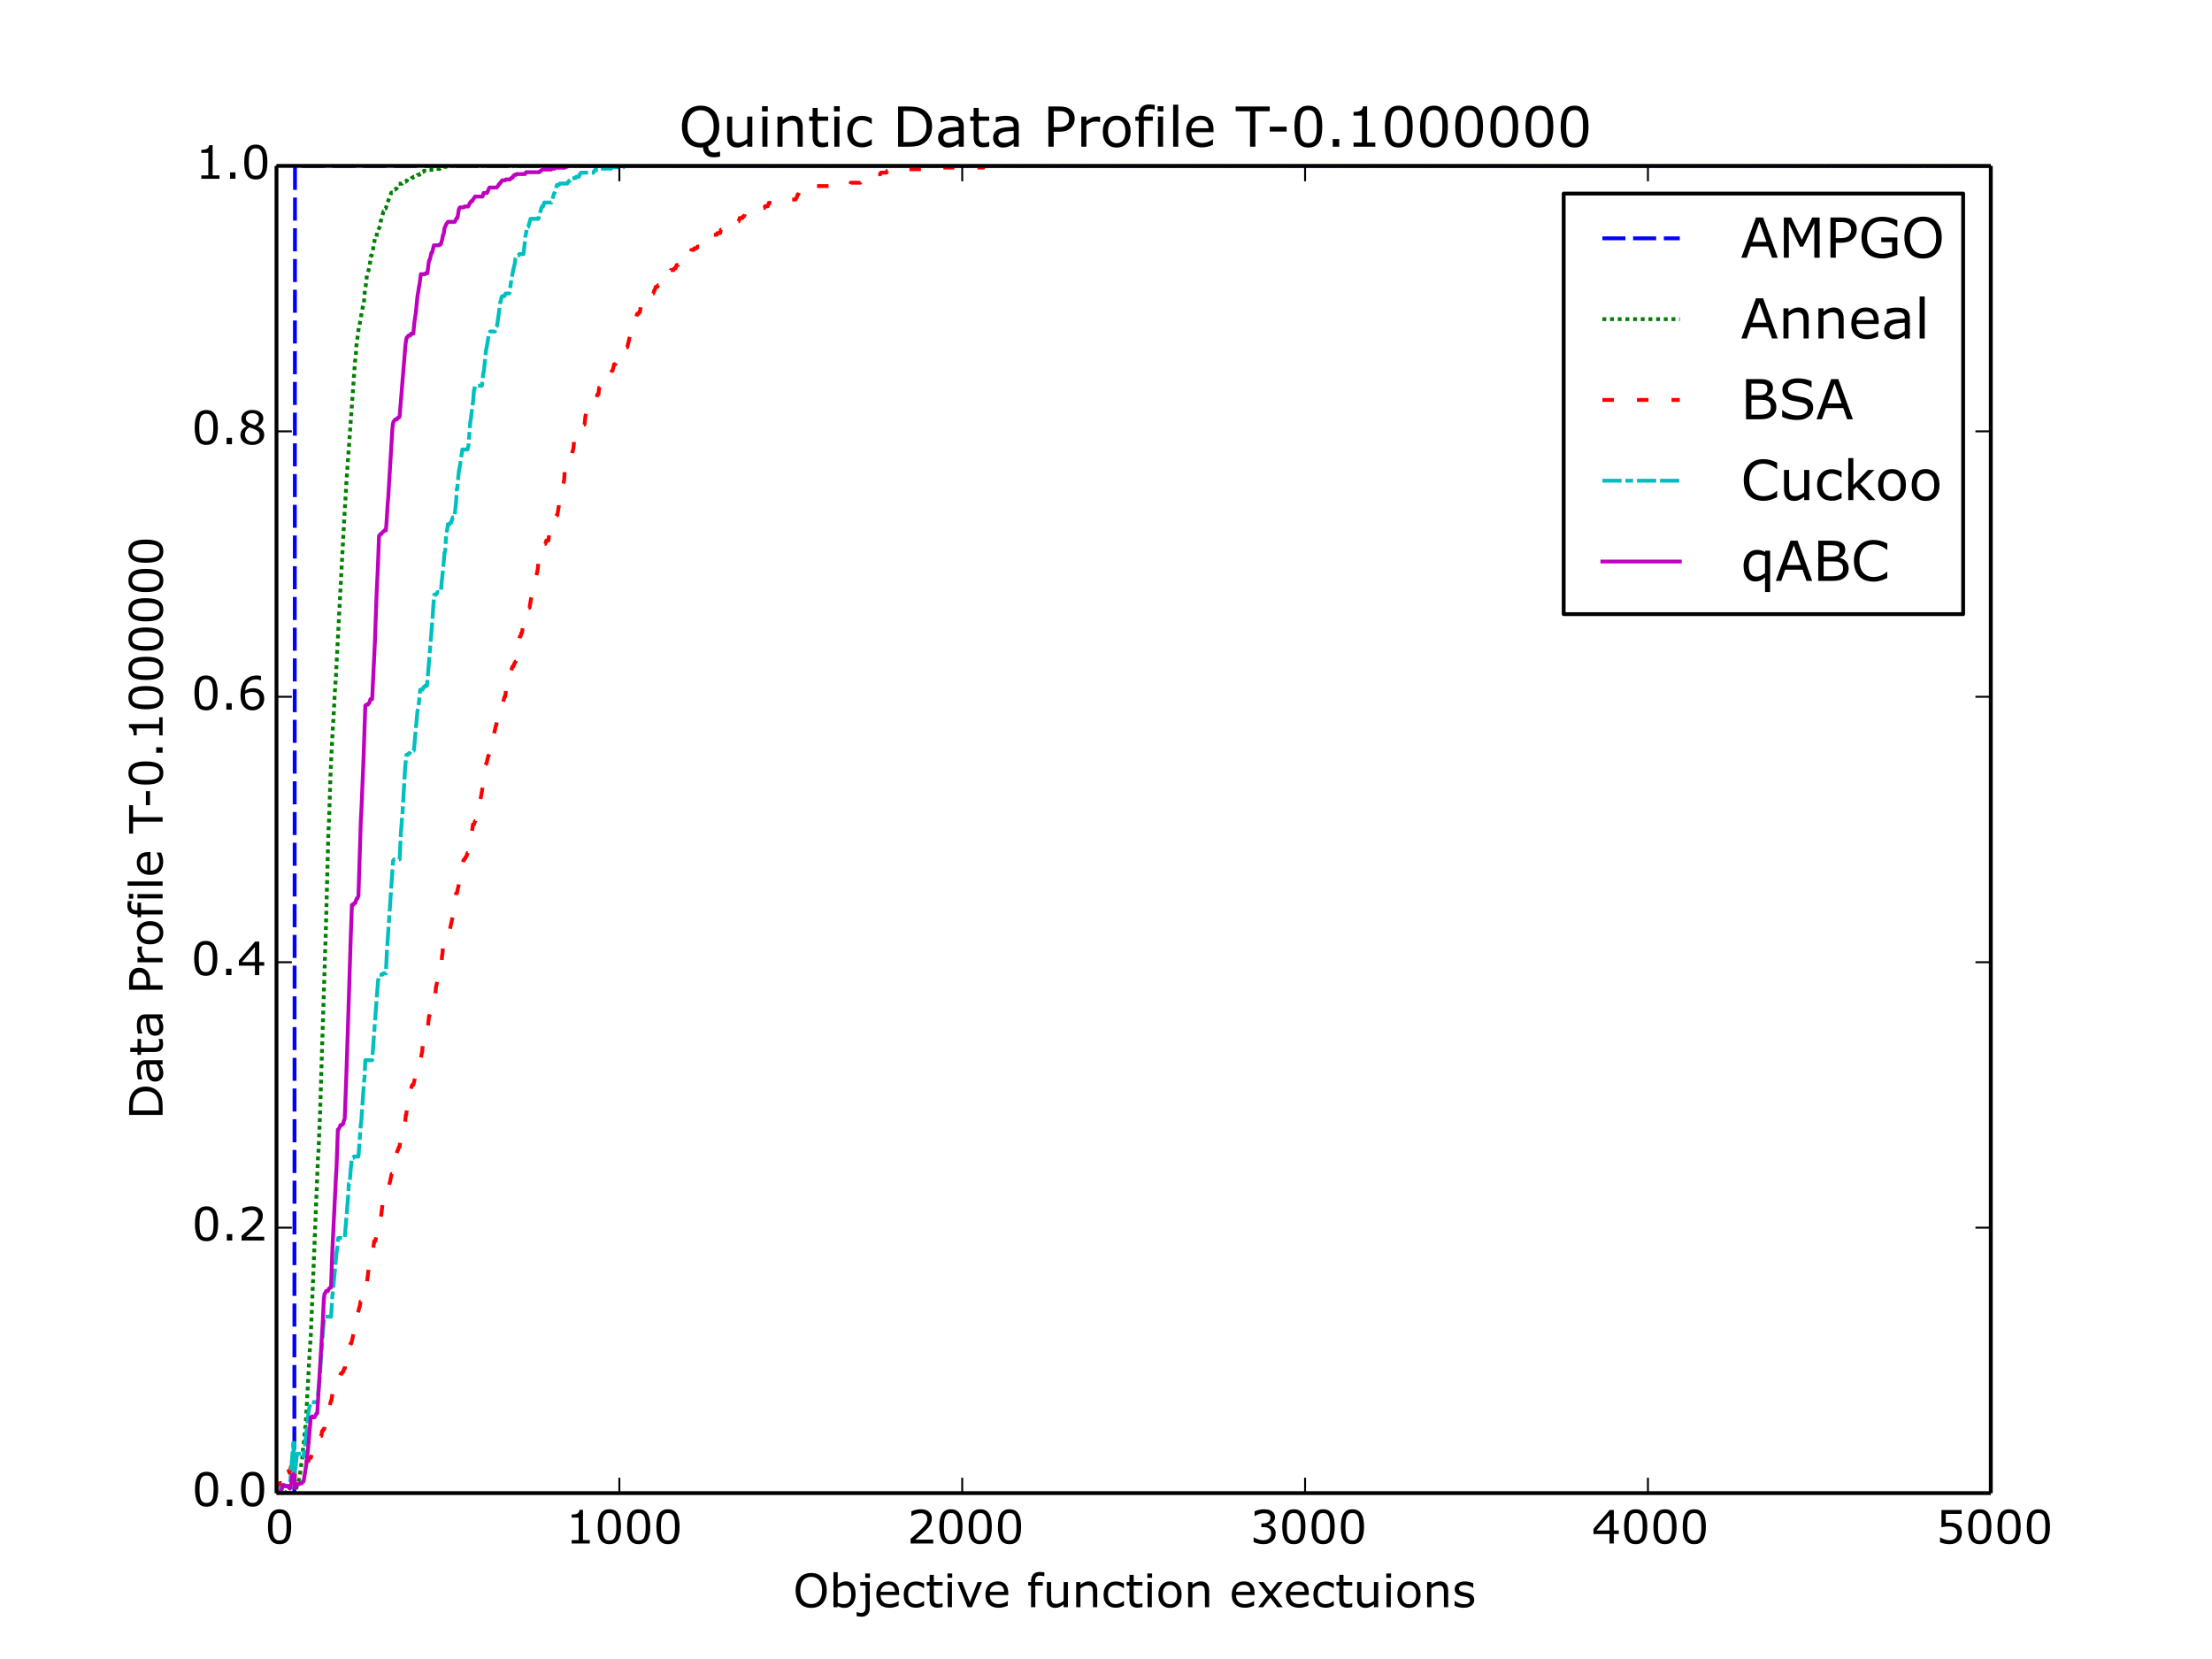 <?xml version="1.0" encoding="utf-8" standalone="no"?>
<!DOCTYPE svg PUBLIC "-//W3C//DTD SVG 1.1//EN"
  "http://www.w3.org/Graphics/SVG/1.1/DTD/svg11.dtd">
<!-- Created with matplotlib (http://matplotlib.org/) -->
<svg height="432pt" version="1.1" viewBox="0 0 576 432" width="576pt" xmlns="http://www.w3.org/2000/svg" xmlns:xlink="http://www.w3.org/1999/xlink">
 <defs>
  <style type="text/css">
*{stroke-linecap:butt;stroke-linejoin:round;}
  </style>
 </defs>
 <g id="figure_1">
  <g id="patch_1">
   <path d="
M0 432
L576 432
L576 0
L0 0
z
" style="fill:#ffffff;"/>
  </g>
  <g id="axes_1">
   <g id="patch_2">
    <path d="
M72 388.8
L518.4 388.8
L518.4 43.2
L72 43.2
z
" style="fill:#ffffff;"/>
   </g>
   <g id="line2d_1">
    <path clip-path="url(#p7ff5b81e1d)" d="
M72 388.8
L76.643 388.8
L76.821 43.2
L518.311 43.2
L518.311 43.2" style="fill:none;stroke:#0000ff;stroke-dasharray:6,2;stroke-dashoffset:0.0;"/>
   </g>
   <g id="line2d_2">
    <path clip-path="url(#p7ff5b81e1d)" d="
M72 388.8
L74.232 388.8
L74.411 388.542
L74.678 388.542
L74.946 388.027
L75.035 388.027
L75.214 387.255
L75.839 387.255
L76.107 385.967
L76.285 385.967
L76.464 385.195
L76.643 384.68
L76.821 388.285
L76.91 388.285
L77.803 385.452
L77.982 384.165
L78.071 384.165
L78.607 380.302
L78.696 380.044
L78.964 376.696
L79.142 375.151
L79.499 371.546
L79.589 371.288
L80.66 351.716
L80.928 347.853
L82.803 301.499
L82.892 300.726
L83.339 290.168
L83.696 278.321
L84.856 242.01
L85.481 217.803
L85.749 211.622
L86.106 200.548
L86.463 193.338
L86.731 188.445
L86.82 187.415
L87.178 180.461
L87.445 176.599
L88.427 157.799
L89.677 134.364
L90.035 128.699
L90.213 125.351
L92.445 94.19
L92.624 93.16
L92.802 90.07
L93.516 84.662
L93.606 84.662
L94.677 78.739
L94.766 78.739
L95.034 75.391
L95.213 74.618
L95.57 71.528
L96.016 70.24
L96.195 69.468
L96.284 69.21
L96.552 66.635
L96.731 66.635
L97.088 65.347
L97.356 63.287
L97.445 63.287
L97.623 61.999
L97.981 61.999
L98.248 60.197
L98.427 60.197
L98.605 59.682
L98.963 58.909
L99.141 57.621
L99.588 56.076
L99.855 55.046
L100.034 55.046
L100.212 54.274
L100.48 54.274
L100.837 52.728
L100.927 52.728
L101.909 50.153
L102.266 50.153
L102.534 49.638
L102.623 49.638
L102.802 49.381
L102.891 49.381
L103.069 49.123
L103.248 49.123
L103.427 48.608
L103.784 47.836
L104.676 47.836
L104.855 47.578
L105.212 47.578
L105.391 47.32
L105.659 47.32
L105.837 47.063
L105.926 47.063
L106.194 46.548
L107.087 46.548
L107.266 46.29
L107.533 46.29
L107.712 46.033
L108.337 46.033
L108.516 45.775
L108.605 45.775
L108.783 45.518
L109.23 45.518
L109.408 45.26
L109.587 45.26
L109.855 44.745
L110.212 44.745
L110.39 44.488
L111.462 44.488
L111.64 44.23
L112.98 44.23
L113.158 43.973
L114.497 43.973
L114.676 43.715
L115.39 43.715
L115.569 43.458
L116.997 43.458
L117.176 43.2
L518.311 43.2
L518.311 43.2" style="fill:none;stroke:#008000;stroke-dasharray:1,1;stroke-dashoffset:0.0;"/>
   </g>
   <g id="line2d_3">
    <path clip-path="url(#p7ff5b81e1d)" d="
M72 388.363
L72.089 387.925
L72.179 387.925
L72.268 387.925
L72.536 387.05
L72.625 387.05
L72.893 386.175
L73.696 386.175
L73.964 383.988
L74.053 383.988
L74.411 382.675
L74.589 382.675
L74.678 382.238
L74.768 382.675
L74.946 382.238
L75.035 382.238
L75.214 383.113
L75.303 383.113
L75.393 383.55
L76.375 379.176
L76.553 380.488
L76.643 380.051
L76.821 384.863
L77.089 383.988
L77.357 383.988
L77.535 383.55
L77.625 383.55
L77.803 383.113
L78.517 383.113
L78.696 382.675
L79.232 382.675
L79.499 380.926
L79.678 380.926
L79.857 380.488
L80.303 380.488
L80.571 379.613
L80.928 379.613
L81.464 377.426
L81.553 377.426
L81.731 376.988
L82.178 376.988
L82.356 376.551
L82.446 376.551
L82.714 375.676
L82.803 375.676
L83.16 374.364
L83.339 374.364
L83.517 373.926
L83.696 373.926
L83.874 372.614
L84.053 372.614
L84.231 372.176
L84.41 372.176
L84.499 371.739
L84.678 369.989
L84.856 369.551
L84.946 369.551
L85.749 366.052
L85.838 366.052
L86.195 364.739
L86.285 364.739
L86.553 362.989
L86.731 362.989
L87.178 360.802
L87.356 359.49
L87.445 359.49
L87.624 359.052
L87.892 359.052
L88.07 358.615
L88.427 358.615
L88.695 357.74
L88.963 357.74
L89.142 357.302
L89.32 357.302
L89.588 356.427
L89.767 356.427
L90.213 352.49
L90.302 352.49
L90.57 351.615
L90.659 351.615
L90.927 350.74
L91.017 350.74
L91.284 349.865
L91.463 349.865
L92.267 346.366
L92.356 346.366
L92.624 343.741
L92.802 343.303
L92.891 343.303
L93.606 340.241
L93.695 340.241
L93.874 338.929
L93.963 338.929
L94.141 338.491
L94.409 338.491
L94.945 336.304
L95.213 336.304
L95.481 334.554
L96.016 330.179
L96.998 325.805
L97.088 325.805
L97.445 323.18
L97.713 323.18
L98.159 321.43
L98.605 321.43
L98.784 320.992
L98.873 320.992
L99.052 317.93
L99.23 316.618
L99.677 313.118
L100.034 313.118
L100.391 311.806
L100.48 311.806
L100.748 310.931
L100.837 310.931
L101.998 305.681
L102.266 305.681
L102.891 300.431
L103.248 300.431
L103.516 299.556
L103.605 299.556
L103.873 298.682
L104.052 298.682
L104.319 296.057
L104.498 295.619
L104.587 295.619
L104.855 293.869
L105.034 293.869
L105.301 292.994
L105.391 292.994
L105.48 292.557
L105.659 290.37
L105.748 290.37
L106.105 287.745
L106.194 287.745
L106.462 285.995
L106.641 285.995
L106.998 283.808
L107.176 282.933
L107.355 282.495
L107.623 282.495
L108.069 280.745
L108.158 280.745
L108.873 277.683
L109.14 277.683
L109.944 273.746
L110.123 271.121
L110.39 271.121
L111.015 268.496
L111.283 268.496
L111.73 264.559
L111.819 264.559
L112.176 263.247
L112.265 263.247
L112.444 262.809
L112.622 262.809
L112.89 261.934
L112.98 261.934
L113.158 259.747
L113.337 259.309
L113.515 257.122
L114.676 251.872
L114.854 251.872
L114.944 251.435
L115.122 248.81
L115.212 248.373
L115.39 246.185
L115.836 244.435
L116.372 244.435
L116.729 243.123
L116.908 243.123
L118.158 237.436
L118.247 237.436
L118.783 232.624
L118.961 232.624
L120.033 227.812
L120.122 227.812
L120.211 227.374
L120.39 225.187
L120.747 223.874
L120.925 223.874
L121.104 223.437
L121.193 223.437
L121.372 222.999
L121.461 222.999
L121.729 222.125
L121.818 222.125
L121.997 221.687
L122.175 221.687
L122.622 218.187
L122.979 216
L123.157 214.688
L123.425 214.688
L123.693 213.813
L123.782 213.813
L124.05 212.063
L124.943 208.126
L125.122 208.126
L125.747 204.626
L125.925 203.313
L126.014 202.876
L126.282 199.814
L126.55 198.939
L126.639 198.939
L127.175 196.751
L127.264 196.751
L127.532 194.564
L127.621 194.564
L127.8 193.252
L128.157 193.252
L129.139 188.877
L129.228 188.877
L129.407 187.565
L129.496 187.565
L130.3 184.065
L130.568 184.065
L130.836 183.19
L130.925 183.19
L131.371 181.44
L131.55 181.44
L131.996 177.94
L132.175 177.94
L132.353 177.503
L132.621 177.503
L132.889 175.315
L132.978 175.315
L133.425 173.566
L133.692 173.566
L133.96 172.691
L134.05 172.691
L134.228 172.253
L134.317 172.253
L134.496 170.503
L134.764 168.753
L135.032 167.004
L135.389 165.691
L135.567 165.691
L135.746 164.816
L135.924 164.816
L136.282 162.191
L136.46 160.879
L136.639 159.567
L136.996 159.567
L137.264 158.692
L137.353 158.692
L137.532 158.254
L137.889 158.254
L138.246 156.067
L138.424 155.192
L139.406 150.817
L139.496 150.817
L140.031 148.192
L140.21 146.443
L140.299 146.005
L140.478 144.693
L140.656 143.818
L141.103 143.818
L141.281 143.38
L141.46 143.38
L141.728 141.63
L141.996 141.63
L142.263 140.755
L142.799 140.755
L142.978 139.443
L143.156 138.131
L143.335 138.131
L143.603 136.381
L143.692 136.381
L143.96 135.506
L144.317 135.506
L144.495 135.068
L144.674 135.068
L144.942 134.193
L145.12 134.193
L145.477 132.006
L146.013 127.631
L146.192 127.194
L146.46 127.194
L146.906 125.007
L147.084 121.944
L147.263 121.507
L147.442 121.507
L147.977 119.319
L148.245 119.319
L148.424 118.882
L148.87 118.882
L149.049 117.57
L149.138 117.57
L149.316 116.695
L149.495 114.945
L149.674 114.507
L150.031 114.507
L150.209 114.07
L150.299 114.07
L150.477 112.757
L150.834 112.757
L151.013 112.32
L151.281 112.32
L151.638 111.008
L151.727 111.008
L151.906 110.57
L152.173 110.57
L152.263 110.133
L152.441 108.383
L152.798 107.07
L153.066 107.07
L153.334 106.195
L153.423 106.195
L153.691 105.321
L153.78 105.321
L153.959 104.883
L154.763 104.883
L154.941 104.446
L155.12 104.446
L155.566 102.696
L155.834 102.696
L156.012 100.946
L156.102 100.946
L156.637 98.758
L156.905 98.758
L157.173 97.883
L158.869 97.883
L159.048 97.009
L159.137 97.009
L159.316 96.571
L159.494 96.571
L159.941 94.821
L160.298 94.821
L160.566 93.071
L160.744 93.071
L160.923 92.634
L161.012 92.634
L161.191 91.759
L161.726 91.759
L161.905 91.322
L161.994 91.322
L162.173 90.884
L162.619 90.884
L162.798 90.447
L163.333 90.447
L164.048 87.384
L164.137 87.384
L164.316 86.072
L164.762 84.322
L164.94 84.322
L165.387 82.572
L165.655 82.572
L165.923 81.697
L166.28 81.697
L166.458 81.26
L166.637 81.26
L166.815 79.947
L167.083 79.947
L167.262 78.635
L167.976 78.635
L168.155 78.198
L168.512 78.198
L168.78 77.323
L168.958 77.323
L169.137 76.885
L169.315 76.885
L169.494 76.448
L170.119 76.448
L170.387 75.573
L170.476 75.573
L170.744 74.698
L171.19 74.698
L171.369 74.26
L171.547 74.26
L171.815 73.385
L171.994 73.385
L172.172 72.948
L173.511 72.948
L173.868 71.635
L173.958 71.635
L174.226 70.76
L174.493 70.76
L174.672 70.323
L175.386 70.323
L175.565 69.886
L175.922 69.886
L176.19 69.011
L176.636 69.011
L176.815 68.573
L177.261 68.573
L177.529 67.698
L177.708 67.698
L177.886 66.823
L179.225 66.823
L179.404 65.948
L179.761 65.948
L180.029 65.073
L180.654 65.073
L180.832 64.636
L181.457 64.636
L181.636 64.198
L182.529 64.198
L182.707 63.761
L182.796 63.761
L183.064 62.886
L183.868 62.886
L184.046 62.449
L184.404 62.449
L184.671 61.574
L185.207 61.574
L185.386 61.136
L186.636 61.136
L186.814 60.699
L187.528 60.699
L187.707 59.824
L187.975 59.824
L188.243 58.949
L188.332 58.949
L188.51 58.511
L191.01 58.511
L191.278 57.636
L192.349 57.636
L192.617 56.761
L193.332 56.761
L193.51 56.324
L193.778 56.324
L194.046 55.449
L195.564 55.449
L195.742 55.012
L196.278 55.012
L196.456 54.574
L196.903 54.574
L197.081 54.137
L199.045 54.137
L199.224 53.699
L199.938 53.699
L200.206 52.824
L202.26 52.824
L202.438 52.387
L205.206 52.387
L205.384 51.949
L207.17 51.949
L207.348 51.512
L207.438 51.512
L207.706 50.637
L207.884 50.637
L208.063 50.2
L210.027 50.2
L210.205 49.762
L211.009 49.762
L211.188 48.887
L211.366 48.887
L211.545 48.45
L217.348 48.45
L217.526 48.012
L221.365 48.012
L221.544 47.575
L224.044 47.575
L224.222 47.137
L225.472 47.137
L225.651 46.7
L226.008 46.7
L226.187 46.262
L226.633 46.262
L226.812 45.825
L228.508 45.825
L228.686 45.387
L229.222 45.387
L229.401 44.95
L230.829 44.95
L231.008 44.512
L232.704 44.512
L232.883 44.075
L245.471 44.075
L245.65 43.638
L256.095 43.638
L256.274 43.2
L518.311 43.2
L518.311 43.2" style="fill:none;stroke:#ff0000;stroke-dasharray:3,6;stroke-dashoffset:0.0;"/>
   </g>
   <g id="line2d_4">
    <path clip-path="url(#p7ff5b81e1d)" d="
M72 388.8
L72.089 388.447
L72.179 388.447
L72.803 388.447
L72.982 387.387
L73.518 387.387
L73.696 387.033
L75.482 387.033
L76.375 375.725
L76.464 378.199
L76.643 375.725
L76.732 383.499
L76.821 382.439
L76.91 382.439
L77.178 379.966
L77.357 378.552
L78.964 378.552
L79.053 379.259
L79.946 371.485
L80.392 367.244
L80.66 366.184
L80.839 365.124
L82.624 365.124
L83.071 360.53
L83.16 360.177
L83.606 353.463
L84.142 346.042
L84.321 344.275
L84.499 342.861
L86.195 342.861
L86.285 341.801
L86.553 337.207
L86.642 336.854
L87.624 326.253
L87.892 324.486
L88.07 322.366
L89.767 322.366
L90.659 311.411
L90.838 308.231
L90.927 308.231
L91.106 307.171
L91.374 303.99
L91.642 301.517
L91.999 301.517
L92.177 301.163
L93.338 301.163
L93.963 292.682
L94.052 292.329
L94.766 282.081
L94.945 280.314
L95.124 276.074
L96.909 276.074
L97.534 267.593
L97.891 262.645
L98.427 255.578
L98.605 254.518
L98.784 253.811
L99.588 253.811
L99.766 253.458
L100.48 253.458
L100.748 247.804
L101.105 242.503
L102.355 224.128
L102.444 224.128
L102.623 223.774
L104.052 223.774
L104.409 216.707
L104.676 213.173
L104.766 212.466
L105.48 200.098
L105.837 196.564
L106.194 196.564
L106.373 196.211
L106.641 196.211
L106.908 195.504
L107.712 195.504
L107.801 195.151
L108.694 185.256
L108.962 184.196
L109.408 179.602
L110.033 179.602
L110.301 178.896
L110.569 178.896
L110.748 178.542
L111.194 178.542
L112.533 162.287
L112.801 158.4
L113.069 154.866
L113.515 154.866
L113.694 154.513
L113.783 154.513
L113.962 154.16
L114.765 154.16
L114.854 153.453
L115.033 151.333
L115.39 148.152
L115.747 143.912
L115.926 143.558
L116.194 138.964
L116.461 137.904
L116.64 136.491
L117.086 136.491
L117.265 136.137
L117.444 136.137
L117.89 134.724
L118.336 134.724
L118.783 130.483
L118.961 127.303
L119.051 127.303
L119.229 125.183
L119.497 122.709
L119.765 121.296
L120.39 117.055
L121.729 117.055
L121.997 115.995
L122.443 109.988
L122.622 108.928
L123.247 103.98
L123.425 101.507
L123.515 101.507
L123.693 100.447
L125.479 100.447
L125.836 97.266
L126.014 96.559
L126.55 91.259
L126.907 89.492
L127.354 86.665
L127.443 86.665
L127.621 86.312
L128.871 86.312
L129.318 84.898
L129.407 84.898
L129.586 83.838
L130.3 78.537
L130.389 78.537
L130.568 77.477
L130.746 77.124
L131.371 77.124
L131.639 76.417
L132.621 76.417
L133.157 72.883
L133.425 71.47
L133.603 70.41
L134.05 68.643
L134.228 67.229
L134.496 66.523
L135.032 66.523
L135.21 66.169
L136.282 66.169
L136.371 65.816
L136.817 61.575
L137.085 60.162
L137.264 59.102
L137.532 59.102
L138.156 56.982
L140.21 56.982
L140.388 55.922
L140.478 55.922
L141.103 53.801
L141.371 53.801
L141.728 52.741
L143.603 52.741
L143.781 52.034
L144.317 50.267
L144.406 50.267
L144.585 49.561
L145.031 48.147
L145.567 48.147
L145.745 47.794
L147.709 47.794
L147.888 47.441
L147.977 47.441
L148.156 47.087
L148.424 47.087
L148.692 46.38
L149.852 46.38
L150.031 46.027
L150.745 46.027
L151.013 45.32
L151.102 45.32
L151.281 44.967
L154.495 44.967
L154.673 44.614
L154.763 44.614
L154.941 44.26
L155.745 44.26
L155.923 43.907
L159.137 43.907
L159.316 43.553
L162.351 43.553
L162.53 43.2
L518.311 43.2
L518.311 43.2" style="fill:none;stroke:#00bfbf;stroke-dasharray:5,1,2,1,5,1;stroke-dashoffset:0.0;"/>
   </g>
   <g id="line2d_5">
    <path clip-path="url(#p7ff5b81e1d)" d="
M72 388.8
L72.268 388.8
L72.446 388.565
L72.714 388.565
L72.893 388.33
L73.25 388.33
L73.607 386.686
L73.964 386.686
L74.143 386.92
L75.035 386.92
L75.214 387.39
L75.303 387.39
L75.482 387.625
L75.75 386.686
L75.839 386.451
L76.107 384.101
L76.196 384.101
L76.375 383.866
L76.553 384.571
L76.643 384.336
L76.821 387.39
L76.91 387.39
L77.089 386.686
L77.178 386.686
L77.357 386.451
L77.982 386.451
L78.16 386.216
L78.607 386.216
L78.875 385.746
L79.053 385.746
L79.142 385.276
L79.321 384.101
L79.767 381.282
L80.303 376.348
L80.928 369.065
L81.196 369.065
L81.285 368.83
L81.464 369.065
L81.91 369.065
L82.356 368.125
L82.535 368.125
L82.624 367.89
L83.606 351.444
L84.053 344.161
L84.321 338.522
L84.499 336.878
L84.588 336.878
L84.946 336.173
L85.392 336.173
L85.571 335.703
L85.749 335.468
L85.838 335.468
L86.017 335.233
L86.195 335.233
L86.553 325.366
L86.91 318.082
L87.535 305.396
L87.624 304.221
L87.981 294.118
L88.16 294.118
L88.695 292.944
L89.052 292.944
L89.231 292.709
L89.32 292.709
L89.499 292.004
L89.677 291.534
L89.767 291.299
L90.213 279.317
L90.659 265.455
L91.374 242.901
L91.642 235.618
L91.999 235.618
L92.267 235.148
L92.534 235.148
L92.713 234.443
L92.891 233.973
L93.07 233.973
L93.249 233.503
L93.338 233.268
L93.963 213.533
L94.141 210.244
L94.499 201.551
L94.677 197.087
L95.124 183.695
L95.302 183.695
L95.481 183.461
L95.838 183.461
L96.106 182.991
L96.195 182.991
L96.463 182.051
L96.909 182.051
L97.623 167.249
L98.07 154.563
L98.427 147.044
L98.695 139.526
L98.784 139.526
L99.052 139.056
L99.32 139.056
L99.588 138.587
L99.677 138.587
L99.855 138.352
L99.945 138.352
L100.123 138.117
L100.48 138.117
L100.659 136.002
L100.927 131.538
L101.105 129.424
L102.177 111.568
L102.355 110.159
L102.534 109.689
L102.623 109.689
L102.891 109.219
L103.337 109.219
L103.605 108.749
L103.873 108.749
L104.052 108.514
L105.569 89.954
L105.748 88.544
L105.926 87.839
L106.105 87.839
L106.373 87.369
L106.819 87.369
L106.998 86.899
L107.623 86.899
L107.891 84.08
L108.158 82.2
L108.248 81.731
L108.694 77.267
L108.962 75.622
L109.14 74.447
L109.23 74.212
L109.587 71.393
L110.658 71.393
L110.837 71.158
L111.283 71.158
L111.64 68.339
L111.819 67.634
L111.908 67.634
L112.087 66.929
L112.355 65.754
L112.533 65.754
L112.98 63.875
L114.319 63.875
L114.497 63.64
L114.765 63.64
L114.854 63.405
L115.033 62.7
L115.122 62.465
L115.39 61.056
L115.479 61.056
L115.569 60.821
L115.747 59.411
L116.283 58.236
L116.372 58.236
L116.64 57.766
L118.426 57.766
L118.872 56.827
L119.051 56.827
L119.14 56.592
L119.497 54.477
L119.765 54.007
L120.747 54.007
L120.925 53.772
L121.908 53.772
L122.354 52.833
L122.443 52.833
L122.711 52.363
L122.979 52.363
L123.336 51.658
L123.425 51.658
L123.693 51.188
L125.657 51.188
L125.925 50.248
L126.818 50.248
L127.443 48.839
L129.318 48.839
L129.496 48.604
L129.586 48.604
L129.943 47.899
L130.121 47.899
L130.389 47.429
L130.478 47.429
L130.746 46.959
L131.55 46.959
L131.728 46.724
L132.8 46.724
L132.978 46.489
L133.068 46.489
L133.246 46.254
L133.514 46.254
L133.692 45.784
L133.782 45.784
L133.96 45.549
L134.317 45.549
L134.496 45.315
L136.728 45.315
L136.996 44.845
L140.388 44.845
L140.567 44.61
L140.746 44.61
L140.924 44.375
L141.013 44.375
L141.192 44.14
L143.513 44.14
L143.692 43.905
L144.406 43.905
L144.585 43.67
L147.084 43.67
L147.263 43.435
L147.62 43.435
L147.799 43.2
L518.311 43.2
L518.311 43.2" style="fill:none;stroke:#bf00bf;stroke-linecap:square;"/>
   </g>
   <g id="matplotlib.axis_1">
    <g id="xtick_1">
     <g id="line2d_6">
      <defs>
       <path d="
M0 0
L0 -4" id="mc7db9fdffb" style="stroke:#000000;stroke-width:0.5;"/>
      </defs>
      <g>
       <use style="stroke:#000000;stroke-width:0.5;" x="72.0" xlink:href="#mc7db9fdffb" y="388.8"/>
      </g>
     </g>
     <g id="line2d_7">
      <defs>
       <path d="
M0 0
L0 4" id="m5a7d422ac3" style="stroke:#000000;stroke-width:0.5;"/>
      </defs>
      <g>
       <use style="stroke:#000000;stroke-width:0.5;" x="72.0" xlink:href="#m5a7d422ac3" y="43.2"/>
      </g>
     </g>
     <g id="text_1">
      <!-- 0 -->
      <defs>
       <path d="
M56.984 36.375
Q56.984 16.797 50.859 7.641
Q44.734 -1.516 31.844 -1.516
Q18.75 -1.516 12.719 7.766
Q6.688 17.047 6.688 36.281
Q6.688 55.672 12.781 64.922
Q18.891 74.172 31.844 74.172
Q44.922 74.172 50.953 64.766
Q56.984 55.375 56.984 36.375
M44.141 14.203
Q45.844 18.172 46.453 23.516
Q47.078 28.859 47.078 36.375
Q47.078 43.797 46.453 49.266
Q45.844 54.734 44.094 58.547
Q42.391 62.312 39.422 64.203
Q36.469 66.109 31.844 66.109
Q27.25 66.109 24.234 64.203
Q21.234 62.312 19.484 58.453
Q17.828 54.828 17.219 49.016
Q16.609 43.219 16.609 36.281
Q16.609 28.656 17.141 23.531
Q17.672 18.406 19.438 14.359
Q21.047 10.547 24 8.547
Q26.953 6.547 31.844 6.547
Q36.422 6.547 39.453 8.453
Q42.484 10.359 44.141 14.203" id="Verdana-30"/>
      </defs>
      <g transform="translate(68.982 401.918)scale(0.12 -0.12)">
       <use xlink:href="#Verdana-30"/>
      </g>
     </g>
    </g>
    <g id="xtick_2">
     <g id="line2d_8">
      <g>
       <use style="stroke:#000000;stroke-width:0.5;" x="161.28" xlink:href="#mc7db9fdffb" y="388.8"/>
      </g>
     </g>
     <g id="line2d_9">
      <g>
       <use style="stroke:#000000;stroke-width:0.5;" x="161.28" xlink:href="#m5a7d422ac3" y="43.2"/>
      </g>
     </g>
     <g id="text_2">
      <!-- 1000 -->
      <defs>
       <path d="
M52.938 0
L13.578 0
L13.578 7.422
L28.719 7.422
L28.719 56.156
L13.578 56.156
L13.578 62.797
Q16.656 62.797 20.172 63.297
Q23.688 63.812 25.484 64.797
Q27.734 66.016 29.031 67.891
Q30.328 69.781 30.516 72.953
L38.094 72.953
L38.094 7.422
L52.938 7.422
z
" id="Verdana-31"/>
      </defs>
      <g transform="translate(147.232 401.918)scale(0.12 -0.12)">
       <use xlink:href="#Verdana-31"/>
       <use x="63.574" xlink:href="#Verdana-30"/>
       <use x="127.148" xlink:href="#Verdana-30"/>
       <use x="190.723" xlink:href="#Verdana-30"/>
      </g>
     </g>
    </g>
    <g id="xtick_3">
     <g id="line2d_10">
      <g>
       <use style="stroke:#000000;stroke-width:0.5;" x="250.56" xlink:href="#mc7db9fdffb" y="388.8"/>
      </g>
     </g>
     <g id="line2d_11">
      <g>
       <use style="stroke:#000000;stroke-width:0.5;" x="250.56" xlink:href="#m5a7d422ac3" y="43.2"/>
      </g>
     </g>
     <g id="text_3">
      <!-- 2000 -->
      <defs>
       <path d="
M57.078 0
L7.859 0
L7.859 10.203
Q12.984 14.594 18.141 18.984
Q23.297 23.391 27.734 27.734
Q37.109 36.812 40.578 42.156
Q44.047 47.516 44.047 53.719
Q44.047 59.375 40.312 62.562
Q36.578 65.766 29.891 65.766
Q25.438 65.766 20.266 64.203
Q15.094 62.641 10.156 59.422
L9.672 59.422
L9.672 69.672
Q13.141 71.391 18.922 72.797
Q24.703 74.219 30.125 74.219
Q41.312 74.219 47.656 68.812
Q54 63.422 54 54.203
Q54 50.047 52.953 46.453
Q51.906 42.875 49.859 39.656
Q47.953 36.625 45.391 33.688
Q42.828 30.766 39.156 27.203
Q33.938 22.078 28.359 17.266
Q22.797 12.453 17.969 8.344
L57.078 8.344
z
" id="Verdana-32"/>
      </defs>
      <g transform="translate(236.168 401.918)scale(0.12 -0.12)">
       <use xlink:href="#Verdana-32"/>
       <use x="63.574" xlink:href="#Verdana-30"/>
       <use x="127.148" xlink:href="#Verdana-30"/>
       <use x="190.723" xlink:href="#Verdana-30"/>
      </g>
     </g>
    </g>
    <g id="xtick_4">
     <g id="line2d_12">
      <g>
       <use style="stroke:#000000;stroke-width:0.5;" x="339.84" xlink:href="#mc7db9fdffb" y="388.8"/>
      </g>
     </g>
     <g id="line2d_13">
      <g>
       <use style="stroke:#000000;stroke-width:0.5;" x="339.84" xlink:href="#m5a7d422ac3" y="43.2"/>
      </g>
     </g>
     <g id="text_4">
      <!-- 3000 -->
      <defs>
       <path d="
M50.688 35.016
Q53.031 32.906 54.547 29.734
Q56.062 26.562 56.062 21.531
Q56.062 16.547 54.25 12.391
Q52.438 8.25 49.172 5.172
Q45.516 1.766 40.547 0.125
Q35.594 -1.516 29.688 -1.516
Q23.641 -1.516 17.781 -0.062
Q11.922 1.375 8.156 3.078
L8.156 13.281
L8.891 13.281
Q13.031 10.547 18.641 8.734
Q24.266 6.938 29.5 6.938
Q32.562 6.938 36.031 7.953
Q39.5 8.984 41.656 10.984
Q43.891 13.141 44.984 15.719
Q46.094 18.312 46.094 22.266
Q46.094 26.172 44.844 28.734
Q43.609 31.297 41.406 32.766
Q39.203 34.281 36.078 34.844
Q32.953 35.406 29.344 35.406
L24.953 35.406
L24.953 43.5
L28.375 43.5
Q35.797 43.5 40.203 46.594
Q44.625 49.703 44.625 55.672
Q44.625 58.297 43.5 60.266
Q42.391 62.25 40.375 63.531
Q38.281 64.797 35.891 65.281
Q33.5 65.766 30.469 65.766
Q25.828 65.766 20.594 64.109
Q15.375 62.453 10.75 59.422
L10.25 59.422
L10.25 69.625
Q13.719 71.344 19.5 72.781
Q25.297 74.219 30.719 74.219
Q36.031 74.219 40.078 73.234
Q44.141 72.266 47.406 70.125
Q50.922 67.781 52.734 64.453
Q54.547 61.141 54.547 56.688
Q54.547 50.641 50.266 46.125
Q46 41.609 40.188 40.438
L40.188 39.75
Q42.531 39.359 45.547 38.109
Q48.578 36.859 50.688 35.016" id="Verdana-33"/>
      </defs>
      <g transform="translate(325.466 401.918)scale(0.12 -0.12)">
       <use xlink:href="#Verdana-33"/>
       <use x="63.574" xlink:href="#Verdana-30"/>
       <use x="127.148" xlink:href="#Verdana-30"/>
       <use x="190.723" xlink:href="#Verdana-30"/>
      </g>
     </g>
    </g>
    <g id="xtick_5">
     <g id="line2d_14">
      <g>
       <use style="stroke:#000000;stroke-width:0.5;" x="429.12" xlink:href="#mc7db9fdffb" y="388.8"/>
      </g>
     </g>
     <g id="line2d_15">
      <g>
       <use style="stroke:#000000;stroke-width:0.5;" x="429.12" xlink:href="#m5a7d422ac3" y="43.2"/>
      </g>
     </g>
     <g id="text_5">
      <!-- 4000 -->
      <defs>
       <path d="
M58.734 20.453
L47.953 20.453
L47.953 0
L38.578 0
L38.578 20.453
L3.766 20.453
L3.766 31.688
L38.969 72.703
L47.953 72.703
L47.953 28.266
L58.734 28.266
z

M38.578 28.266
L38.578 61.078
L10.406 28.266
z
" id="Verdana-34"/>
      </defs>
      <g transform="translate(414.483 401.918)scale(0.12 -0.12)">
       <use xlink:href="#Verdana-34"/>
       <use x="63.574" xlink:href="#Verdana-30"/>
       <use x="127.148" xlink:href="#Verdana-30"/>
       <use x="190.723" xlink:href="#Verdana-30"/>
      </g>
     </g>
    </g>
    <g id="xtick_6">
     <g id="line2d_16">
      <g>
       <use style="stroke:#000000;stroke-width:0.5;" x="518.4" xlink:href="#mc7db9fdffb" y="388.8"/>
      </g>
     </g>
     <g id="line2d_17">
      <g>
       <use style="stroke:#000000;stroke-width:0.5;" x="518.4" xlink:href="#m5a7d422ac3" y="43.2"/>
      </g>
     </g>
     <g id="text_6">
      <!-- 5000 -->
      <defs>
       <path d="
M56.5 23.094
Q56.5 18.016 54.641 13.375
Q52.781 8.734 49.562 5.562
Q46.047 2.156 41.188 0.312
Q36.328 -1.516 29.938 -1.516
Q23.969 -1.516 18.453 -0.266
Q12.938 0.984 9.125 2.734
L9.125 13.031
L9.812 13.031
Q13.812 10.5 19.188 8.719
Q24.562 6.938 29.734 6.938
Q33.203 6.938 36.453 7.906
Q39.703 8.891 42.234 11.328
Q44.391 13.422 45.484 16.344
Q46.578 19.281 46.578 23.141
Q46.578 26.906 45.281 29.484
Q44 32.078 41.703 33.641
Q39.156 35.5 35.516 36.25
Q31.891 37.016 27.391 37.016
Q23.094 37.016 19.109 36.422
Q15.141 35.844 12.25 35.25
L12.25 72.703
L56 72.703
L56 64.156
L21.688 64.156
L21.688 44.828
Q23.781 45.016 25.969 45.109
Q28.172 45.219 29.781 45.219
Q35.688 45.219 40.125 44.219
Q44.578 43.219 48.297 40.672
Q52.203 37.984 54.344 33.734
Q56.5 29.5 56.5 23.094" id="Verdana-35"/>
      </defs>
      <g transform="translate(504.084 401.918)scale(0.12 -0.12)">
       <use xlink:href="#Verdana-35"/>
       <use x="63.574" xlink:href="#Verdana-30"/>
       <use x="127.148" xlink:href="#Verdana-30"/>
       <use x="190.723" xlink:href="#Verdana-30"/>
      </g>
     </g>
    </g>
    <g id="text_7">
     <!-- Objective function exectuions -->
     <defs>
      <path d="
M63.969 64.359
Q68.406 59.469 70.766 52.391
Q73.141 45.312 73.141 36.328
Q73.141 27.344 70.719 20.234
Q68.312 13.141 63.969 8.406
Q59.469 3.469 53.344 0.969
Q47.219 -1.516 39.359 -1.516
Q31.688 -1.516 25.406 1.016
Q19.141 3.562 14.75 8.406
Q10.359 13.234 7.984 20.266
Q5.609 27.297 5.609 36.328
Q5.609 45.219 7.953 52.266
Q10.297 59.328 14.797 64.359
Q19.094 69.141 25.469 71.672
Q31.844 74.219 39.359 74.219
Q47.172 74.219 53.391 71.656
Q59.625 69.094 63.969 64.359
M63.094 36.328
Q63.094 50.484 56.734 58.172
Q50.391 65.875 39.406 65.875
Q28.328 65.875 22 58.172
Q15.672 50.484 15.672 36.328
Q15.672 22.016 22.109 14.422
Q28.562 6.844 39.406 6.844
Q50.25 6.844 56.672 14.422
Q63.094 22.016 63.094 36.328" id="Verdana-4f"/>
      <path d="
M38.375 67.094
L37.891 67.094
Q36.375 67.531 33.938 67.984
Q31.5 68.453 29.641 68.453
Q23.734 68.453 21.062 65.844
Q18.406 63.234 18.406 56.391
L18.406 54.547
L34.969 54.547
L34.969 46.828
L18.703 46.828
L18.703 0
L9.516 0
L9.516 46.828
L3.328 46.828
L3.328 54.547
L9.516 54.547
L9.516 56.344
Q9.516 66.062 14.344 71.266
Q19.188 76.469 28.328 76.469
Q31.391 76.469 33.859 76.172
Q36.328 75.875 38.375 75.484
z
" id="Verdana-66"/>
      <path d="
M56.25 0
L44.672 0
L29.203 20.953
L13.625 0
L2.938 0
L24.219 27.203
L3.125 54.547
L14.703 54.547
L30.078 33.938
L45.516 54.547
L56.25 54.547
L34.812 27.688
z
" id="Verdana-78"/>
      <path d="
M54.641 0
L45.453 0
L45.453 31.062
Q45.453 34.812 45.016 38.109
Q44.578 41.406 43.406 43.266
Q42.188 45.312 39.891 46.312
Q37.594 47.312 33.938 47.312
Q30.172 47.312 26.062 45.453
Q21.969 43.609 18.219 40.719
L18.219 0
L9.031 0
L9.031 54.547
L18.219 54.547
L18.219 48.484
Q22.516 52.047 27.094 54.047
Q31.688 56.062 36.531 56.062
Q45.359 56.062 50 50.734
Q54.641 45.406 54.641 35.406
z
" id="Verdana-6e"/>
      <path d="
M18.891 63.672
L8.547 63.672
L8.547 73.188
L18.891 73.188
z

M18.312 0
L9.125 0
L9.125 54.547
L18.312 54.547
z
" id="Verdana-69"/>
      <path d="
M56.203 54.547
L34.125 0
L24.906 0
L2.984 54.547
L12.938 54.547
L29.828 11.141
L46.578 54.547
z
" id="Verdana-76"/>
      <path d="
M37.359 0.484
Q34.766 -0.203 31.703 -0.641
Q28.656 -1.078 26.266 -1.078
Q17.922 -1.078 13.578 3.406
Q9.234 7.906 9.234 17.828
L9.234 46.828
L3.031 46.828
L3.031 54.547
L9.234 54.547
L9.234 70.219
L18.406 70.219
L18.406 54.547
L37.359 54.547
L37.359 46.828
L18.406 46.828
L18.406 21.969
Q18.406 17.672 18.594 15.25
Q18.797 12.844 19.969 10.75
Q21.047 8.797 22.922 7.891
Q24.812 6.984 28.656 6.984
Q30.906 6.984 33.344 7.641
Q35.797 8.297 36.859 8.734
L37.359 8.734
z
" id="Verdana-74"/>
      <path d="
M54.688 26.312
L14.5 26.312
Q14.5 21.297 16.016 17.547
Q17.531 13.812 20.172 11.422
Q22.703 9.078 26.188 7.906
Q29.688 6.734 33.891 6.734
Q39.453 6.734 45.094 8.953
Q50.734 11.188 53.125 13.328
L53.609 13.328
L53.609 3.328
Q48.969 1.375 44.141 0.047
Q39.312 -1.266 33.984 -1.266
Q20.406 -1.266 12.781 6.078
Q5.172 13.422 5.172 26.953
Q5.172 40.328 12.469 48.188
Q19.781 56.062 31.688 56.062
Q42.719 56.062 48.703 49.609
Q54.688 43.172 54.688 31.297
z

M45.75 33.344
Q45.703 40.578 42.109 44.531
Q38.531 48.484 31.203 48.484
Q23.828 48.484 19.453 44.141
Q15.094 39.797 14.5 33.344
z
" id="Verdana-65"/>
      <path d="
M26.031 63.672
L15.672 63.672
L15.672 73.188
L26.031 73.188
z

M25.438 -1.312
Q25.438 -10.891 20.547 -15.766
Q15.672 -20.656 7.469 -20.656
Q5.516 -20.656 2.312 -20.266
Q-0.875 -19.875 -3.031 -19.281
L-3.031 -10.547
L-2.547 -10.547
Q-1.172 -11.078 1.141 -11.766
Q3.469 -12.453 5.672 -12.453
Q9.188 -12.453 11.328 -11.469
Q13.484 -10.5 14.547 -8.547
Q15.625 -6.594 15.938 -3.828
Q16.266 -1.078 16.266 2.875
L16.266 46.828
L4.891 46.828
L4.891 54.547
L25.438 54.547
z
" id="Verdana-6a"/>
      <path d="
M55.516 27.25
Q55.516 13.922 48.672 6.203
Q41.844 -1.516 30.375 -1.516
Q18.797 -1.516 11.984 6.203
Q5.172 13.922 5.172 27.25
Q5.172 40.578 11.984 48.312
Q18.797 56.062 30.375 56.062
Q41.844 56.062 48.672 48.312
Q55.516 40.578 55.516 27.25
M46.047 27.25
Q46.047 37.844 41.891 42.984
Q37.75 48.141 30.375 48.141
Q22.906 48.141 18.781 42.984
Q14.656 37.844 14.656 27.25
Q14.656 17 18.797 11.688
Q22.953 6.391 30.375 6.391
Q37.703 6.391 41.875 11.641
Q46.047 16.891 46.047 27.25" id="Verdana-6f"/>
      <path d="
M49.359 3.422
Q44.781 1.219 40.656 0
Q36.531 -1.219 31.891 -1.219
Q25.984 -1.219 21.047 0.516
Q16.109 2.25 12.594 5.766
Q9.031 9.281 7.078 14.641
Q5.125 20.016 5.125 27.203
Q5.125 40.578 12.469 48.188
Q19.828 55.812 31.891 55.812
Q36.578 55.812 41.094 54.484
Q45.609 53.172 49.359 51.266
L49.359 41.062
L48.875 41.062
Q44.672 44.344 40.203 46.094
Q35.75 47.859 31.5 47.859
Q23.688 47.859 19.172 42.609
Q14.656 37.359 14.656 27.203
Q14.656 17.328 19.062 12.031
Q23.484 6.734 31.5 6.734
Q34.281 6.734 37.156 7.469
Q40.047 8.203 42.328 9.375
Q44.344 10.406 46.094 11.547
Q47.859 12.703 48.875 13.531
L49.359 13.531
z
" id="Verdana-63"/>
      <path d="
M48 15.719
Q48 8.25 41.812 3.469
Q35.641 -1.312 24.953 -1.312
Q18.891 -1.312 13.844 0.125
Q8.797 1.562 5.375 3.266
L5.375 13.578
L5.859 13.578
Q10.203 10.297 15.516 8.375
Q20.844 6.453 25.734 6.453
Q31.781 6.453 35.203 8.406
Q38.625 10.359 38.625 14.547
Q38.625 17.781 36.766 19.438
Q34.906 21.094 29.641 22.266
Q27.688 22.703 24.531 23.281
Q21.391 23.875 18.797 24.562
Q11.625 26.469 8.609 30.156
Q5.609 33.844 5.609 39.203
Q5.609 42.578 7 45.547
Q8.406 48.531 11.234 50.875
Q13.969 53.172 18.188 54.516
Q22.406 55.859 27.641 55.859
Q32.516 55.859 37.516 54.656
Q42.531 53.469 45.844 51.766
L45.844 41.938
L45.359 41.938
Q41.844 44.531 36.812 46.312
Q31.781 48.094 26.953 48.094
Q21.922 48.094 18.453 46.156
Q14.984 44.234 14.984 40.438
Q14.984 37.062 17.094 35.359
Q19.141 33.641 23.734 32.562
Q26.266 31.984 29.406 31.391
Q32.562 30.812 34.672 30.328
Q41.062 28.859 44.531 25.297
Q48 21.688 48 15.719" id="Verdana-73"/>
      <path id="Verdana-20"/>
      <path d="
M57.031 27.688
Q57.031 20.844 55.094 15.375
Q53.172 9.906 49.906 6.203
Q46.438 2.344 42.281 0.406
Q38.141 -1.516 33.156 -1.516
Q28.516 -1.516 25.047 -0.406
Q21.578 0.688 18.219 2.547
L17.625 0
L9.031 0
L9.031 75.984
L18.219 75.984
L18.219 48.828
Q22.078 52 26.422 54.031
Q30.766 56.062 36.188 56.062
Q45.844 56.062 51.438 48.641
Q57.031 41.219 57.031 27.688
M47.562 27.438
Q47.562 37.203 44.328 42.25
Q41.109 47.312 33.938 47.312
Q29.938 47.312 25.828 45.578
Q21.734 43.844 18.219 41.109
L18.219 9.859
Q22.125 8.109 24.922 7.422
Q27.734 6.734 31.297 6.734
Q38.922 6.734 43.234 11.734
Q47.562 16.75 47.562 27.438" id="Verdana-62"/>
      <path d="
M54.25 0
L45.062 0
L45.062 6.062
Q40.438 2.391 36.188 0.438
Q31.938 -1.516 26.812 -1.516
Q18.219 -1.516 13.422 3.734
Q8.641 8.984 8.641 19.141
L8.641 54.547
L17.828 54.547
L17.828 23.484
Q17.828 19.344 18.219 16.375
Q18.609 13.422 19.875 11.328
Q21.188 9.188 23.281 8.203
Q25.391 7.234 29.391 7.234
Q32.953 7.234 37.172 9.078
Q41.406 10.938 45.062 13.812
L45.062 54.547
L54.25 54.547
z
" id="Verdana-75"/>
     </defs>
     <g transform="translate(206.508 418.509)scale(0.12 -0.12)">
      <use xlink:href="#Verdana-4f"/>
      <use x="78.711" xlink:href="#Verdana-62"/>
      <use x="141.016" xlink:href="#Verdana-6a"/>
      <use x="175.439" xlink:href="#Verdana-65"/>
      <use x="235.01" xlink:href="#Verdana-63"/>
      <use x="287.109" xlink:href="#Verdana-74"/>
      <use x="326.514" xlink:href="#Verdana-69"/>
      <use x="353.955" xlink:href="#Verdana-76"/>
      <use x="412.26" xlink:href="#Verdana-65"/>
      <use x="471.83" xlink:href="#Verdana-20"/>
      <use x="506.986" xlink:href="#Verdana-66"/>
      <use x="542.143" xlink:href="#Verdana-75"/>
      <use x="605.424" xlink:href="#Verdana-6e"/>
      <use x="668.705" xlink:href="#Verdana-63"/>
      <use x="720.805" xlink:href="#Verdana-74"/>
      <use x="760.209" xlink:href="#Verdana-69"/>
      <use x="787.65" xlink:href="#Verdana-6f"/>
      <use x="848.344" xlink:href="#Verdana-6e"/>
      <use x="911.625" xlink:href="#Verdana-20"/>
      <use x="946.781" xlink:href="#Verdana-65"/>
      <use x="1006.352" xlink:href="#Verdana-78"/>
      <use x="1064.406" xlink:href="#Verdana-65"/>
      <use x="1123.977" xlink:href="#Verdana-63"/>
      <use x="1176.076" xlink:href="#Verdana-74"/>
      <use x="1215.48" xlink:href="#Verdana-75"/>
      <use x="1278.762" xlink:href="#Verdana-69"/>
      <use x="1306.203" xlink:href="#Verdana-6f"/>
      <use x="1366.896" xlink:href="#Verdana-6e"/>
      <use x="1430.178" xlink:href="#Verdana-73"/>
     </g>
    </g>
   </g>
   <g id="matplotlib.axis_2">
    <g id="ytick_1">
     <g id="line2d_18">
      <defs>
       <path d="
M0 0
L4 0" id="md7965d1ba0" style="stroke:#000000;stroke-width:0.5;"/>
      </defs>
      <g>
       <use style="stroke:#000000;stroke-width:0.5;" x="72.0" xlink:href="#md7965d1ba0" y="388.8"/>
      </g>
     </g>
     <g id="line2d_19">
      <defs>
       <path d="
M0 0
L-4 0" id="md9a1c1a7cd" style="stroke:#000000;stroke-width:0.5;"/>
      </defs>
      <g>
       <use style="stroke:#000000;stroke-width:0.5;" x="518.4" xlink:href="#md9a1c1a7cd" y="388.8"/>
      </g>
     </g>
     <g id="text_8">
      <!-- 0.0 -->
      <defs>
       <path d="
M24.031 0
L12.359 0
L12.359 13.922
L24.031 13.922
z
" id="Verdana-2e"/>
      </defs>
      <g transform="translate(49.97 392.152)scale(0.12 -0.12)">
       <use xlink:href="#Verdana-30"/>
       <use x="63.574" xlink:href="#Verdana-2e"/>
       <use x="99.951" xlink:href="#Verdana-30"/>
      </g>
     </g>
    </g>
    <g id="ytick_2">
     <g id="line2d_20">
      <g>
       <use style="stroke:#000000;stroke-width:0.5;" x="72.0" xlink:href="#md7965d1ba0" y="319.68"/>
      </g>
     </g>
     <g id="line2d_21">
      <g>
       <use style="stroke:#000000;stroke-width:0.5;" x="518.4" xlink:href="#md9a1c1a7cd" y="319.68"/>
      </g>
     </g>
     <g id="text_9">
      <!-- 0.2 -->
      <g transform="translate(49.959 323.032)scale(0.12 -0.12)">
       <use xlink:href="#Verdana-30"/>
       <use x="63.574" xlink:href="#Verdana-2e"/>
       <use x="99.951" xlink:href="#Verdana-32"/>
      </g>
     </g>
    </g>
    <g id="ytick_3">
     <g id="line2d_22">
      <g>
       <use style="stroke:#000000;stroke-width:0.5;" x="72.0" xlink:href="#md7965d1ba0" y="250.56"/>
      </g>
     </g>
     <g id="line2d_23">
      <g>
       <use style="stroke:#000000;stroke-width:0.5;" x="518.4" xlink:href="#md9a1c1a7cd" y="250.56"/>
      </g>
     </g>
     <g id="text_10">
      <!-- 0.4 -->
      <g transform="translate(49.76 253.912)scale(0.12 -0.12)">
       <use xlink:href="#Verdana-30"/>
       <use x="63.574" xlink:href="#Verdana-2e"/>
       <use x="99.951" xlink:href="#Verdana-34"/>
      </g>
     </g>
    </g>
    <g id="ytick_4">
     <g id="line2d_24">
      <g>
       <use style="stroke:#000000;stroke-width:0.5;" x="72.0" xlink:href="#md7965d1ba0" y="181.44"/>
      </g>
     </g>
     <g id="line2d_25">
      <g>
       <use style="stroke:#000000;stroke-width:0.5;" x="518.4" xlink:href="#md9a1c1a7cd" y="181.44"/>
      </g>
     </g>
     <g id="text_11">
      <!-- 0.6 -->
      <defs>
       <path d="
M58.156 23.578
Q58.156 12.5 50.859 5.484
Q43.562 -1.516 32.953 -1.516
Q27.594 -1.516 23.188 0.141
Q18.797 1.812 15.438 5.078
Q11.234 9.125 8.953 15.812
Q6.688 22.516 6.688 31.938
Q6.688 41.609 8.766 49.078
Q10.844 56.547 15.375 62.359
Q19.672 67.875 26.453 70.969
Q33.25 74.078 42.281 74.078
Q45.172 74.078 47.125 73.828
Q49.078 73.578 51.078 72.953
L51.078 63.625
L50.594 63.625
Q49.219 64.359 46.453 65.016
Q43.703 65.672 40.828 65.672
Q30.328 65.672 24.078 59.109
Q17.828 52.547 16.797 41.359
Q20.906 43.844 24.875 45.141
Q28.859 46.438 34.078 46.438
Q38.719 46.438 42.25 45.578
Q45.797 44.734 49.516 42.141
Q53.812 39.156 55.984 34.609
Q58.156 30.078 58.156 23.578
M48.25 23.188
Q48.25 27.734 46.906 30.703
Q45.562 33.688 42.484 35.891
Q40.234 37.453 37.5 37.938
Q34.766 38.422 31.781 38.422
Q27.641 38.422 24.078 37.438
Q20.516 36.469 16.75 34.422
Q16.656 33.344 16.594 32.344
Q16.547 31.344 16.547 29.828
Q16.547 22.125 18.141 17.656
Q19.734 13.188 22.516 10.594
Q24.75 8.453 27.359 7.453
Q29.984 6.453 33.062 6.453
Q40.141 6.453 44.188 10.766
Q48.25 15.094 48.25 23.188" id="Verdana-36"/>
      </defs>
      <g transform="translate(49.829 184.792)scale(0.12 -0.12)">
       <use xlink:href="#Verdana-30"/>
       <use x="63.574" xlink:href="#Verdana-2e"/>
       <use x="99.951" xlink:href="#Verdana-36"/>
      </g>
     </g>
    </g>
    <g id="ytick_5">
     <g id="line2d_26">
      <g>
       <use style="stroke:#000000;stroke-width:0.5;" x="72.0" xlink:href="#md7965d1ba0" y="112.32"/>
      </g>
     </g>
     <g id="line2d_27">
      <g>
       <use style="stroke:#000000;stroke-width:0.5;" x="518.4" xlink:href="#md9a1c1a7cd" y="112.32"/>
      </g>
     </g>
     <g id="text_12">
      <!-- 0.8 -->
      <defs>
       <path d="
M57.625 20.266
Q57.625 10.844 50.266 4.594
Q42.922 -1.656 31.781 -1.656
Q19.969 -1.656 12.953 4.438
Q5.953 10.547 5.953 20.062
Q5.953 26.125 9.469 31.031
Q12.984 35.938 19.391 38.812
L19.391 39.109
Q13.531 42.234 10.719 45.938
Q7.906 49.656 7.906 55.219
Q7.906 63.422 14.641 68.891
Q21.391 74.359 31.781 74.359
Q42.672 74.359 49.172 69.141
Q55.672 63.922 55.672 55.859
Q55.672 50.922 52.594 46.156
Q49.516 41.406 43.562 38.719
L43.562 38.422
Q50.391 35.5 54 31.203
Q57.625 26.906 57.625 20.266
M46.047 55.766
Q46.047 60.984 42.016 64.078
Q37.984 67.188 31.734 67.188
Q25.594 67.188 21.656 64.25
Q17.719 61.328 17.719 56.344
Q17.719 52.828 19.703 50.266
Q21.688 47.703 25.688 45.703
Q27.484 44.828 30.875 43.406
Q34.281 42 37.5 41.062
Q42.328 44.281 44.188 47.75
Q46.047 51.219 46.047 55.766
M47.562 19.344
Q47.562 23.828 45.578 26.531
Q43.609 29.25 37.844 31.984
Q35.547 33.062 32.812 33.984
Q30.078 34.906 25.531 36.578
Q21.141 34.188 18.484 30.078
Q15.828 25.984 15.828 20.797
Q15.828 14.203 20.359 9.906
Q24.906 5.609 31.891 5.609
Q39.016 5.609 43.281 9.266
Q47.562 12.938 47.562 19.344" id="Verdana-38"/>
      </defs>
      <g transform="translate(49.893 115.672)scale(0.12 -0.12)">
       <use xlink:href="#Verdana-30"/>
       <use x="63.574" xlink:href="#Verdana-2e"/>
       <use x="99.951" xlink:href="#Verdana-38"/>
      </g>
     </g>
    </g>
    <g id="ytick_6">
     <g id="line2d_28">
      <g>
       <use style="stroke:#000000;stroke-width:0.5;" x="72.0" xlink:href="#md7965d1ba0" y="43.2"/>
      </g>
     </g>
     <g id="line2d_29">
      <g>
       <use style="stroke:#000000;stroke-width:0.5;" x="518.4" xlink:href="#md9a1c1a7cd" y="43.2"/>
      </g>
     </g>
     <g id="text_13">
      <!-- 1.0 -->
      <g transform="translate(50.797 46.552)scale(0.12 -0.12)">
       <use xlink:href="#Verdana-31"/>
       <use x="63.574" xlink:href="#Verdana-2e"/>
       <use x="99.951" xlink:href="#Verdana-30"/>
      </g>
     </g>
    </g>
    <g id="text_14">
     <!-- Data Profile T-0.1000000 -->
     <defs>
      <path d="
M18.312 0
L9.125 0
L9.125 75.984
L18.312 75.984
z
" id="Verdana-6c"/>
      <path d="
M57.328 50.734
Q57.328 45.906 55.641 41.766
Q53.953 37.641 50.922 34.625
Q47.172 30.859 42.047 28.969
Q36.922 27.094 29.109 27.094
L19.438 27.094
L19.438 0
L9.766 0
L9.766 72.703
L29.5 72.703
Q36.031 72.703 40.578 71.609
Q45.125 70.516 48.641 68.172
Q52.781 65.375 55.047 61.219
Q57.328 57.078 57.328 50.734
M47.266 50.484
Q47.266 54.25 45.938 57.031
Q44.625 59.812 41.938 61.578
Q39.594 63.094 36.594 63.75
Q33.594 64.406 29 64.406
L19.438 64.406
L19.438 35.359
L27.594 35.359
Q33.453 35.359 37.109 36.406
Q40.766 37.453 43.062 39.75
Q45.359 42.094 46.312 44.672
Q47.266 47.266 47.266 50.484" id="Verdana-50"/>
      <path d="
M71.188 36.281
Q71.188 26.375 66.859 18.312
Q62.547 10.25 55.375 5.812
Q50.391 2.734 44.266 1.359
Q38.141 0 28.125 0
L9.766 0
L9.766 72.703
L27.938 72.703
Q38.578 72.703 44.844 71.156
Q51.125 69.625 55.469 66.938
Q62.891 62.312 67.031 54.594
Q71.188 46.875 71.188 36.281
M61.078 36.422
Q61.078 44.969 58.094 50.828
Q55.125 56.688 49.219 60.062
Q44.922 62.5 40.078 63.453
Q35.25 64.406 28.516 64.406
L19.438 64.406
L19.438 8.297
L28.516 8.297
Q35.5 8.297 40.703 9.328
Q45.906 10.359 50.25 13.141
Q55.672 16.609 58.375 22.266
Q61.078 27.938 61.078 36.422" id="Verdana-44"/>
      <path d="
M61.625 64.109
L35.641 64.109
L35.641 0
L25.984 0
L25.984 64.109
L0 64.109
L0 72.703
L61.625 72.703
z
" id="Verdana-54"/>
      <path d="
M37.938 27.391
L7.469 27.391
L7.469 36.234
L37.938 36.234
z
" id="Verdana-2d"/>
      <path d="
M51.422 0
L42.281 0
L42.281 5.812
Q41.062 4.984 38.984 3.484
Q36.922 2 34.969 1.125
Q32.672 0 29.688 -0.75
Q26.703 -1.516 22.703 -1.516
Q15.328 -1.516 10.203 3.359
Q5.078 8.25 5.078 15.828
Q5.078 22.016 7.734 25.844
Q10.406 29.688 15.328 31.891
Q20.312 34.078 27.297 34.859
Q34.281 35.641 42.281 36.031
L42.281 37.453
Q42.281 40.578 41.188 42.625
Q40.094 44.672 38.031 45.844
Q36.078 46.969 33.344 47.359
Q30.609 47.75 27.641 47.75
Q24.031 47.75 19.578 46.797
Q15.141 45.844 10.406 44.047
L9.906 44.047
L9.906 53.375
Q12.594 54.109 17.672 54.984
Q22.75 55.859 27.688 55.859
Q33.453 55.859 37.719 54.906
Q42 53.953 45.125 51.656
Q48.188 49.422 49.797 45.844
Q51.422 42.281 51.422 37.016
z

M42.281 13.422
L42.281 28.609
Q38.094 28.375 32.391 27.875
Q26.703 27.391 23.391 26.469
Q19.438 25.344 16.984 22.969
Q14.547 20.609 14.547 16.453
Q14.547 11.766 17.375 9.391
Q20.219 7.031 26.031 7.031
Q30.859 7.031 34.859 8.906
Q38.875 10.797 42.281 13.422" id="Verdana-61"/>
      <path d="
M43.062 44.531
L42.578 44.531
Q40.531 45.016 38.594 45.234
Q36.672 45.453 34.031 45.453
Q29.781 45.453 25.828 43.578
Q21.875 41.703 18.219 38.719
L18.219 0
L9.031 0
L9.031 54.547
L18.219 54.547
L18.219 46.484
Q23.688 50.875 27.859 52.703
Q32.031 54.547 36.375 54.547
Q38.766 54.547 39.844 54.422
Q40.922 54.297 43.062 53.953
z
" id="Verdana-72"/>
     </defs>
     <g transform="translate(42.345 291.493)rotate(-90.0)scale(0.12 -0.12)">
      <use xlink:href="#Verdana-44"/>
      <use x="77.051" xlink:href="#Verdana-61"/>
      <use x="137.109" xlink:href="#Verdana-74"/>
      <use x="176.514" xlink:href="#Verdana-61"/>
      <use x="236.572" xlink:href="#Verdana-20"/>
      <use x="271.729" xlink:href="#Verdana-50"/>
      <use x="332.031" xlink:href="#Verdana-72"/>
      <use x="374.707" xlink:href="#Verdana-6f"/>
      <use x="435.4" xlink:href="#Verdana-66"/>
      <use x="470.557" xlink:href="#Verdana-69"/>
      <use x="497.998" xlink:href="#Verdana-6c"/>
      <use x="525.439" xlink:href="#Verdana-65"/>
      <use x="585.01" xlink:href="#Verdana-20"/>
      <use x="620.166" xlink:href="#Verdana-54"/>
      <use x="674.412" xlink:href="#Verdana-2d"/>
      <use x="719.822" xlink:href="#Verdana-30"/>
      <use x="783.396" xlink:href="#Verdana-2e"/>
      <use x="819.773" xlink:href="#Verdana-31"/>
      <use x="883.348" xlink:href="#Verdana-30"/>
      <use x="946.922" xlink:href="#Verdana-30"/>
      <use x="1010.496" xlink:href="#Verdana-30"/>
      <use x="1074.07" xlink:href="#Verdana-30"/>
      <use x="1137.645" xlink:href="#Verdana-30"/>
      <use x="1201.219" xlink:href="#Verdana-30"/>
     </g>
    </g>
   </g>
   <g id="patch_3">
    <path d="
M72 43.2
L518.4 43.2" style="fill:none;stroke:#000000;"/>
   </g>
   <g id="patch_4">
    <path d="
M72 388.8
L72 43.2" style="fill:none;stroke:#000000;"/>
   </g>
   <g id="patch_5">
    <path d="
M72 388.8
L518.4 388.8" style="fill:none;stroke:#000000;"/>
   </g>
   <g id="patch_6">
    <path d="
M518.4 388.8
L518.4 43.2" style="fill:none;stroke:#000000;"/>
   </g>
   <g id="text_15">
    <!-- Quintic Data Profile T-0.1000000 -->
    <defs>
     <path d="
M74.609 -17.828
Q71.688 -18.562 68.828 -18.875
Q65.969 -19.188 62.984 -19.188
Q54.5 -19.188 49.344 -14.516
Q44.188 -9.859 43.75 -1.172
Q42.578 -1.375 41.469 -1.438
Q40.375 -1.516 39.359 -1.516
Q31.688 -1.516 25.406 1.016
Q19.141 3.562 14.75 8.406
Q10.359 13.234 7.984 20.266
Q5.609 27.297 5.609 36.328
Q5.609 45.219 7.953 52.266
Q10.297 59.328 14.797 64.359
Q19.094 69.141 25.469 71.672
Q31.844 74.219 39.359 74.219
Q47.172 74.219 53.391 71.656
Q59.625 69.094 63.969 64.359
Q68.406 59.469 70.766 52.391
Q73.141 45.312 73.141 36.328
Q73.141 23 67.688 13.859
Q62.25 4.734 53.078 1.078
Q53.266 -4.5 55.703 -7.562
Q58.156 -10.641 64.594 -10.641
Q66.609 -10.641 69.359 -10.031
Q72.125 -9.422 73.297 -8.938
L74.609 -8.938
z

M63.094 36.328
Q63.094 50.484 56.734 58.172
Q50.391 65.875 39.406 65.875
Q28.328 65.875 22 58.172
Q15.672 50.484 15.672 36.328
Q15.672 22.016 22.109 14.422
Q28.562 6.844 39.406 6.844
Q50.25 6.844 56.672 14.422
Q63.094 22.016 63.094 36.328" id="Verdana-51"/>
    </defs>
    <g transform="translate(176.758 38.2)scale(0.144 -0.144)">
     <use xlink:href="#Verdana-51"/>
     <use x="78.711" xlink:href="#Verdana-75"/>
     <use x="141.992" xlink:href="#Verdana-69"/>
     <use x="169.434" xlink:href="#Verdana-6e"/>
     <use x="232.715" xlink:href="#Verdana-74"/>
     <use x="272.119" xlink:href="#Verdana-69"/>
     <use x="299.561" xlink:href="#Verdana-63"/>
     <use x="351.66" xlink:href="#Verdana-20"/>
     <use x="386.816" xlink:href="#Verdana-44"/>
     <use x="463.867" xlink:href="#Verdana-61"/>
     <use x="523.926" xlink:href="#Verdana-74"/>
     <use x="563.33" xlink:href="#Verdana-61"/>
     <use x="623.389" xlink:href="#Verdana-20"/>
     <use x="658.545" xlink:href="#Verdana-50"/>
     <use x="718.848" xlink:href="#Verdana-72"/>
     <use x="761.523" xlink:href="#Verdana-6f"/>
     <use x="822.217" xlink:href="#Verdana-66"/>
     <use x="857.373" xlink:href="#Verdana-69"/>
     <use x="884.814" xlink:href="#Verdana-6c"/>
     <use x="912.256" xlink:href="#Verdana-65"/>
     <use x="971.826" xlink:href="#Verdana-20"/>
     <use x="1006.982" xlink:href="#Verdana-54"/>
     <use x="1061.229" xlink:href="#Verdana-2d"/>
     <use x="1106.639" xlink:href="#Verdana-30"/>
     <use x="1170.213" xlink:href="#Verdana-2e"/>
     <use x="1206.59" xlink:href="#Verdana-31"/>
     <use x="1270.164" xlink:href="#Verdana-30"/>
     <use x="1333.738" xlink:href="#Verdana-30"/>
     <use x="1397.312" xlink:href="#Verdana-30"/>
     <use x="1460.887" xlink:href="#Verdana-30"/>
     <use x="1524.461" xlink:href="#Verdana-30"/>
     <use x="1588.035" xlink:href="#Verdana-30"/>
    </g>
   </g>
   <g id="legend_1">
    <g id="patch_7">
     <path d="
M407.18 159.919
L511.2 159.919
L511.2 50.4
L407.18 50.4
L407.18 159.919
z
" style="fill:#ffffff;stroke:#000000;"/>
    </g>
    <g id="line2d_30">
     <path d="
M417.26 62.062
L437.42 62.062" style="fill:none;stroke:#0000ff;stroke-dasharray:6,2;stroke-dashoffset:0.0;"/>
    </g>
    <g id="line2d_31"/>
    <g id="text_16">
     <!-- AMPGO -->
     <defs>
      <path d="
M74.516 0
L64.844 0
L64.844 62.641
L44.625 20.016
L38.875 20.016
L18.797 62.641
L18.797 0
L9.766 0
L9.766 72.703
L22.953 72.703
L42.328 32.234
L61.078 72.703
L74.516 72.703
z
" id="Verdana-4d"/>
      <path d="
M70.406 5.375
Q64.453 2.641 57.391 0.609
Q50.344 -1.422 43.75 -1.422
Q35.25 -1.422 28.172 0.922
Q21.094 3.266 16.109 7.953
Q11.078 12.703 8.344 19.797
Q5.609 26.906 5.609 36.422
Q5.609 53.859 15.797 63.938
Q25.984 74.031 43.75 74.031
Q49.953 74.031 56.422 72.531
Q62.891 71.047 70.359 67.484
L70.359 56
L69.484 56
Q67.969 57.172 65.078 59.078
Q62.203 60.984 59.422 62.25
Q56.062 63.766 51.781 64.766
Q47.516 65.766 42.094 65.766
Q29.891 65.766 22.781 57.922
Q15.672 50.094 15.672 36.719
Q15.672 22.609 23.094 14.766
Q30.516 6.938 43.312 6.938
Q48 6.938 52.656 7.859
Q57.328 8.797 60.844 10.25
L60.844 28.078
L41.359 28.078
L41.359 36.578
L70.406 36.578
z
" id="Verdana-47"/>
      <path d="
M67.094 0
L56.781 0
L49.656 20.266
L18.219 20.266
L11.078 0
L1.266 0
L27.734 72.703
L40.625 72.703
z

M46.688 28.562
L33.938 64.266
L21.141 28.562
z
" id="Verdana-41"/>
     </defs>
     <g transform="translate(453.26 67.102)scale(0.144 -0.144)">
      <use xlink:href="#Verdana-41"/>
      <use x="68.359" xlink:href="#Verdana-4d"/>
      <use x="152.637" xlink:href="#Verdana-50"/>
      <use x="212.939" xlink:href="#Verdana-47"/>
      <use x="290.479" xlink:href="#Verdana-4f"/>
     </g>
    </g>
    <g id="line2d_32">
     <path d="
M417.26 83.102
L437.42 83.102" style="fill:none;stroke:#008000;stroke-dasharray:1,1;stroke-dashoffset:0.0;"/>
    </g>
    <g id="line2d_33"/>
    <g id="text_17">
     <!-- Anneal -->
     <g transform="translate(453.26 88.141)scale(0.144 -0.144)">
      <use xlink:href="#Verdana-41"/>
      <use x="68.359" xlink:href="#Verdana-6e"/>
      <use x="131.641" xlink:href="#Verdana-6e"/>
      <use x="194.922" xlink:href="#Verdana-65"/>
      <use x="254.492" xlink:href="#Verdana-61"/>
      <use x="314.551" xlink:href="#Verdana-6c"/>
     </g>
    </g>
    <g id="line2d_34">
     <path d="
M417.26 104.141
L437.42 104.141" style="fill:none;stroke:#ff0000;stroke-dasharray:3,6;stroke-dashoffset:0.0;"/>
    </g>
    <g id="line2d_35"/>
    <g id="text_18">
     <!-- BSA -->
     <defs>
      <path d="
M64.594 22.359
Q64.594 16.938 62.547 12.781
Q60.5 8.641 57.031 5.953
Q52.938 2.734 48.016 1.359
Q43.109 0 35.547 0
L9.766 0
L9.766 72.703
L31.297 72.703
Q39.266 72.703 43.219 72.109
Q47.172 71.531 50.781 69.672
Q54.781 67.578 56.594 64.281
Q58.406 60.984 58.406 56.391
Q58.406 51.219 55.766 47.578
Q53.125 43.953 48.734 41.75
L48.734 41.359
Q56.109 39.844 60.344 34.891
Q64.594 29.938 64.594 22.359
M48.344 55.125
Q48.344 57.766 47.453 59.562
Q46.578 61.375 44.625 62.5
Q42.328 63.812 39.062 64.125
Q35.797 64.453 30.953 64.453
L19.438 64.453
L19.438 43.453
L31.938 43.453
Q36.469 43.453 39.156 43.922
Q41.844 44.391 44.141 45.844
Q46.438 47.312 47.391 49.625
Q48.344 51.953 48.344 55.125
M54.547 21.969
Q54.547 26.375 53.219 28.953
Q51.906 31.547 48.438 33.344
Q46.094 34.578 42.75 34.938
Q39.406 35.297 34.625 35.297
L19.438 35.297
L19.438 8.25
L32.234 8.25
Q38.578 8.25 42.625 8.906
Q46.688 9.578 49.266 11.328
Q52 13.234 53.266 15.672
Q54.547 18.109 54.547 21.969" id="Verdana-42"/>
      <path d="
M62.594 20.75
Q62.594 16.5 60.609 12.344
Q58.641 8.203 55.078 5.328
Q51.172 2.203 45.969 0.438
Q40.766 -1.312 33.453 -1.312
Q25.594 -1.312 19.312 0.141
Q13.031 1.609 6.547 4.5
L6.547 16.609
L7.234 16.609
Q12.75 12.016 19.969 9.516
Q27.203 7.031 33.547 7.031
Q42.531 7.031 47.531 10.391
Q52.547 13.766 52.547 19.391
Q52.547 24.219 50.172 26.516
Q47.797 28.812 42.969 30.078
Q39.312 31.062 35.031 31.688
Q30.766 32.328 25.984 33.297
Q16.312 35.359 11.641 40.312
Q6.984 45.266 6.984 53.219
Q6.984 62.359 14.688 68.188
Q22.406 74.031 34.281 74.031
Q41.938 74.031 48.328 72.562
Q54.734 71.094 59.672 68.953
L59.672 57.516
L58.984 57.516
Q54.828 61.031 48.062 63.344
Q41.312 65.672 34.234 65.672
Q26.469 65.672 21.75 62.453
Q17.047 59.234 17.047 54.156
Q17.047 49.609 19.391 47.016
Q21.734 44.438 27.641 43.062
Q30.766 42.391 36.516 41.406
Q42.281 40.438 46.297 39.406
Q54.391 37.25 58.484 32.906
Q62.594 28.562 62.594 20.75" id="Verdana-53"/>
     </defs>
     <g transform="translate(453.26 109.181)scale(0.144 -0.144)">
      <use xlink:href="#Verdana-42"/>
      <use x="68.555" xlink:href="#Verdana-53"/>
      <use x="135.914" xlink:href="#Verdana-41"/>
     </g>
    </g>
    <g id="line2d_36">
     <path d="
M417.26 125.181
L437.42 125.181" style="fill:none;stroke:#00bfbf;stroke-dasharray:5,1,2,1,5,1;stroke-dashoffset:0.0;"/>
    </g>
    <g id="line2d_37"/>
    <g id="text_19">
     <!-- Cuckoo -->
     <defs>
      <path d="
M65.922 5.281
Q63.234 4.109 61.062 3.078
Q58.891 2.047 55.375 0.922
Q52.391 0 48.891 -0.656
Q45.406 -1.312 41.219 -1.312
Q33.297 -1.312 26.828 0.906
Q20.359 3.125 15.578 7.859
Q10.891 12.5 8.25 19.656
Q5.609 26.812 5.609 36.281
Q5.609 45.266 8.141 52.344
Q10.688 59.422 15.484 64.312
Q20.125 69.047 26.688 71.531
Q33.25 74.031 41.266 74.031
Q47.125 74.031 52.953 72.609
Q58.797 71.188 65.922 67.625
L65.922 56.156
L65.188 56.156
Q59.188 61.188 53.266 63.469
Q47.359 65.766 40.625 65.766
Q35.109 65.766 30.688 63.984
Q26.266 62.203 22.797 58.453
Q19.438 54.781 17.547 49.188
Q15.672 43.609 15.672 36.281
Q15.672 28.609 17.75 23.094
Q19.828 17.578 23.094 14.109
Q26.516 10.5 31.078 8.766
Q35.641 7.031 40.719 7.031
Q47.703 7.031 53.797 9.422
Q59.906 11.812 65.234 16.609
L65.922 16.609
z
" id="Verdana-43"/>
      <path d="
M58.547 0
L46.438 0
L24.562 23.875
L18.609 18.219
L18.609 0
L9.422 0
L9.422 75.984
L18.609 75.984
L18.609 27.25
L45.125 54.547
L56.688 54.547
L31.344 29.344
z
" id="Verdana-6b"/>
     </defs>
     <g transform="translate(453.26 130.221)scale(0.144 -0.144)">
      <use xlink:href="#Verdana-43"/>
      <use x="69.824" xlink:href="#Verdana-75"/>
      <use x="133.105" xlink:href="#Verdana-63"/>
      <use x="185.205" xlink:href="#Verdana-6b"/>
      <use x="243.385" xlink:href="#Verdana-6f"/>
      <use x="304.078" xlink:href="#Verdana-6f"/>
     </g>
    </g>
    <g id="line2d_38">
     <path d="
M417.26 146.221
L437.42 146.221" style="fill:none;stroke:#bf00bf;stroke-linecap:square;"/>
    </g>
    <g id="line2d_39"/>
    <g id="text_20">
     <!-- qABC -->
     <defs>
      <path d="
M53.266 -20.125
L44.094 -20.125
L44.094 6.156
Q39.844 2.484 35.641 0.703
Q31.453 -1.078 26.562 -1.078
Q16.844 -1.078 11.062 6.422
Q5.281 13.922 5.281 27.094
Q5.281 34.125 7.297 39.516
Q9.328 44.922 12.641 48.578
Q15.875 52.156 20.219 54.109
Q24.562 56.062 29.391 56.062
Q33.797 56.062 37.188 55.078
Q40.578 54.109 44.094 52.203
L44.672 54.547
L53.266 54.547
z

M44.094 13.875
L44.094 44.734
Q40.281 46.438 37.344 47.109
Q34.422 47.797 31 47.797
Q23.047 47.797 18.891 42.406
Q14.75 37.016 14.75 27.547
Q14.75 17.969 18.094 12.812
Q21.438 7.672 28.609 7.672
Q32.625 7.672 36.625 9.406
Q40.625 11.141 44.094 13.875" id="Verdana-71"/>
     </defs>
     <g transform="translate(453.26 151.261)scale(0.144 -0.144)">
      <use xlink:href="#Verdana-71"/>
      <use x="62.305" xlink:href="#Verdana-41"/>
      <use x="130.664" xlink:href="#Verdana-42"/>
      <use x="199.219" xlink:href="#Verdana-43"/>
     </g>
    </g>
   </g>
  </g>
 </g>
 <defs>
  <clipPath id="p7ff5b81e1d">
   <rect height="345.6" width="446.4" x="72.0" y="43.2"/>
  </clipPath>
 </defs>
</svg>
